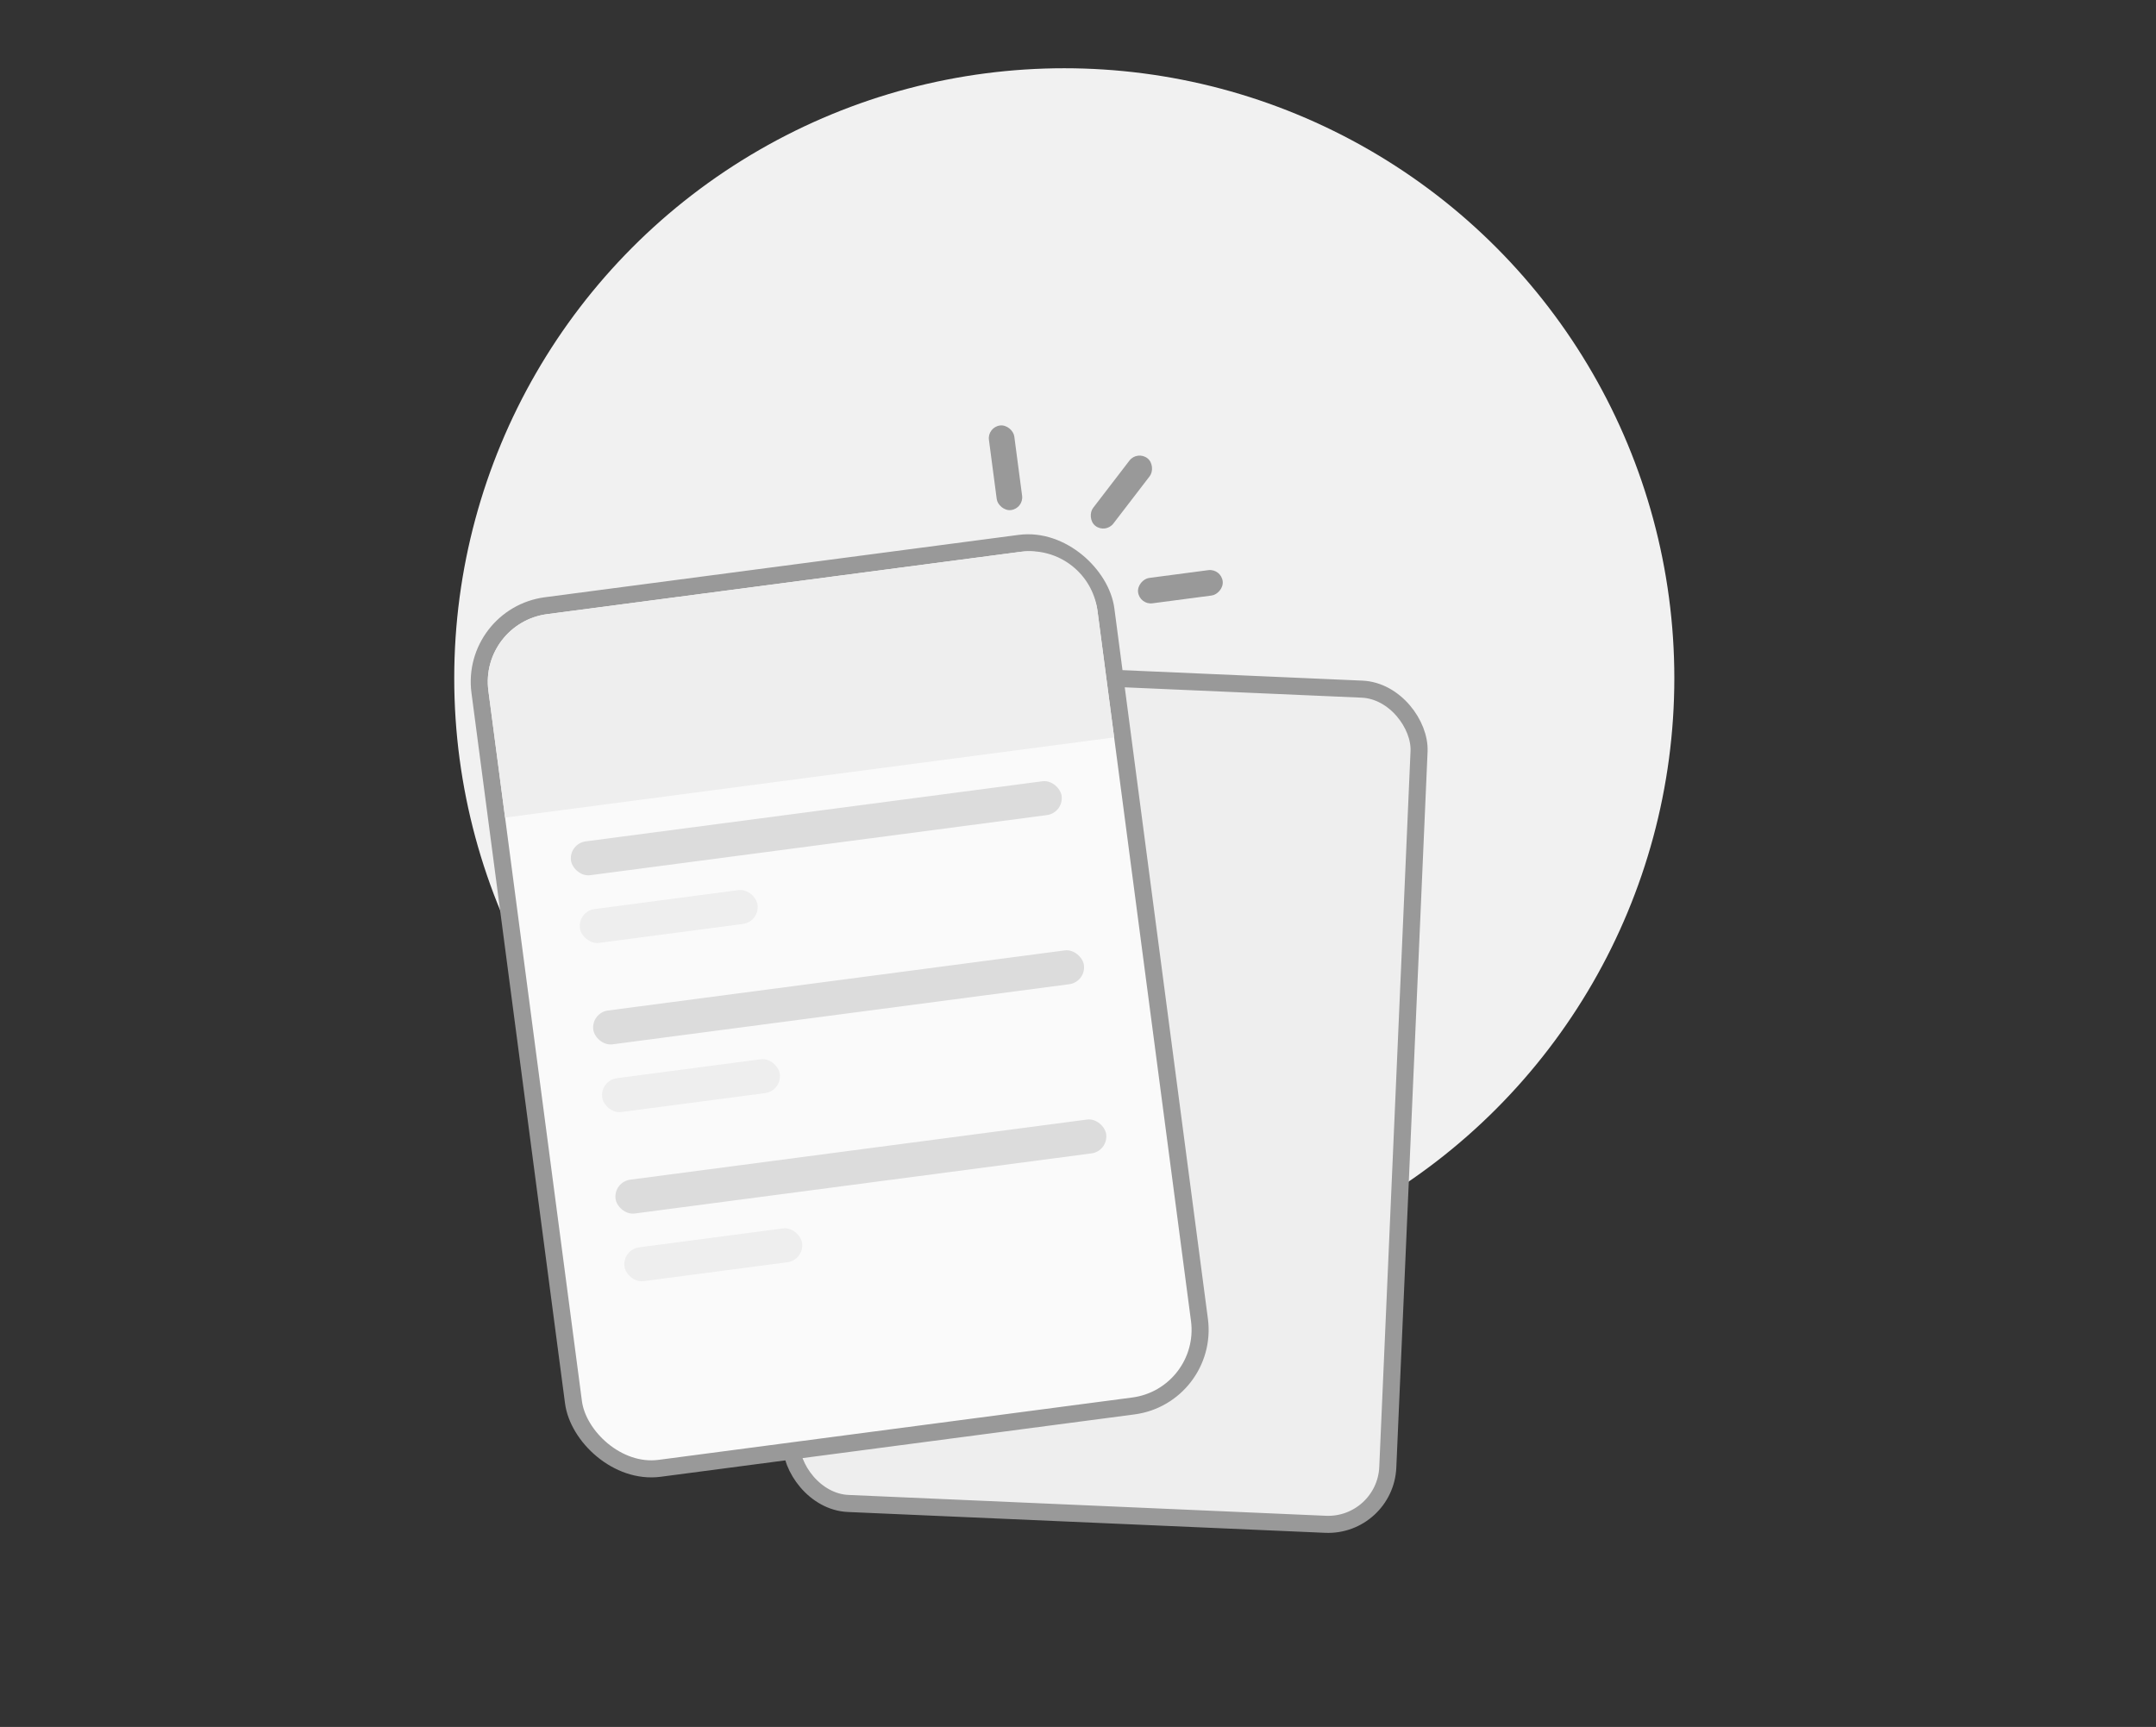<svg width="171" height="137" viewBox="0 0 171 137" fill="none" xmlns="http://www.w3.org/2000/svg">
<rect x="0" y="0" width="171" height="137" fill="#333333" stroke="none"/>
<circle cx="84.412" cy="53.799" r="48.385" fill="#F1F1F1"/>
<rect x="65.432" y="52.811" width="47.37" height="66.317" rx="4.737" transform="rotate(2.5 65.432 52.811)" fill="#EEEEEE" stroke="#999999" stroke-width="1.353"/>
<rect x="37.27" y="48.845" width="50.076" height="69.024" rx="6.09" transform="rotate(-7.5 37.27 48.845)" fill="#FAFAFA" stroke="#999999" stroke-width="1.353"/>
<path d="M38.736 54.795C38.346 51.831 40.432 49.111 43.397 48.721L80.968 43.775C83.932 43.385 86.652 45.471 87.042 48.435L88.367 58.499L40.061 64.859L38.736 54.795Z" fill="#EEEEEE"/>
<rect x="96.842" y="45.098" width="2.03" height="6.767" rx="1.015" transform="rotate(82.5 96.842 45.098)" fill="#999999"/>
<rect x="78.303" y="33.887" width="2.03" height="6.767" rx="1.015" transform="rotate(-7.5 78.303 33.887)" fill="#999999"/>
<rect x="90.197" y="35.734" width="2.03" height="6.767" rx="1.015" transform="rotate(37.5 90.197 35.734)" fill="#999999"/>
<rect x="45.111" y="66.924" width="39.249" height="2.707" rx="1.353" transform="rotate(-7.5 45.111 66.924)" fill="#DCDCDC"/>
<rect x="46.879" y="80.342" width="39.249" height="2.707" rx="1.353" transform="rotate(-7.5 46.879 80.342)" fill="#DCDCDC"/>
<rect x="48.645" y="93.762" width="39.249" height="2.707" rx="1.353" transform="rotate(-7.5 48.645 93.762)" fill="#DCDCDC"/>
<rect x="45.818" y="72.293" width="14.211" height="2.707" rx="1.353" transform="rotate(-7.5 45.818 72.293)" fill="#EEEEEE"/>
<rect x="47.584" y="85.711" width="14.211" height="2.707" rx="1.353" transform="rotate(-7.5 47.584 85.711)" fill="#EEEEEE"/>
<rect x="49.352" y="99.129" width="14.211" height="2.707" rx="1.353" transform="rotate(-7.5 49.352 99.129)" fill="#EEEEEE"/>
</svg>
